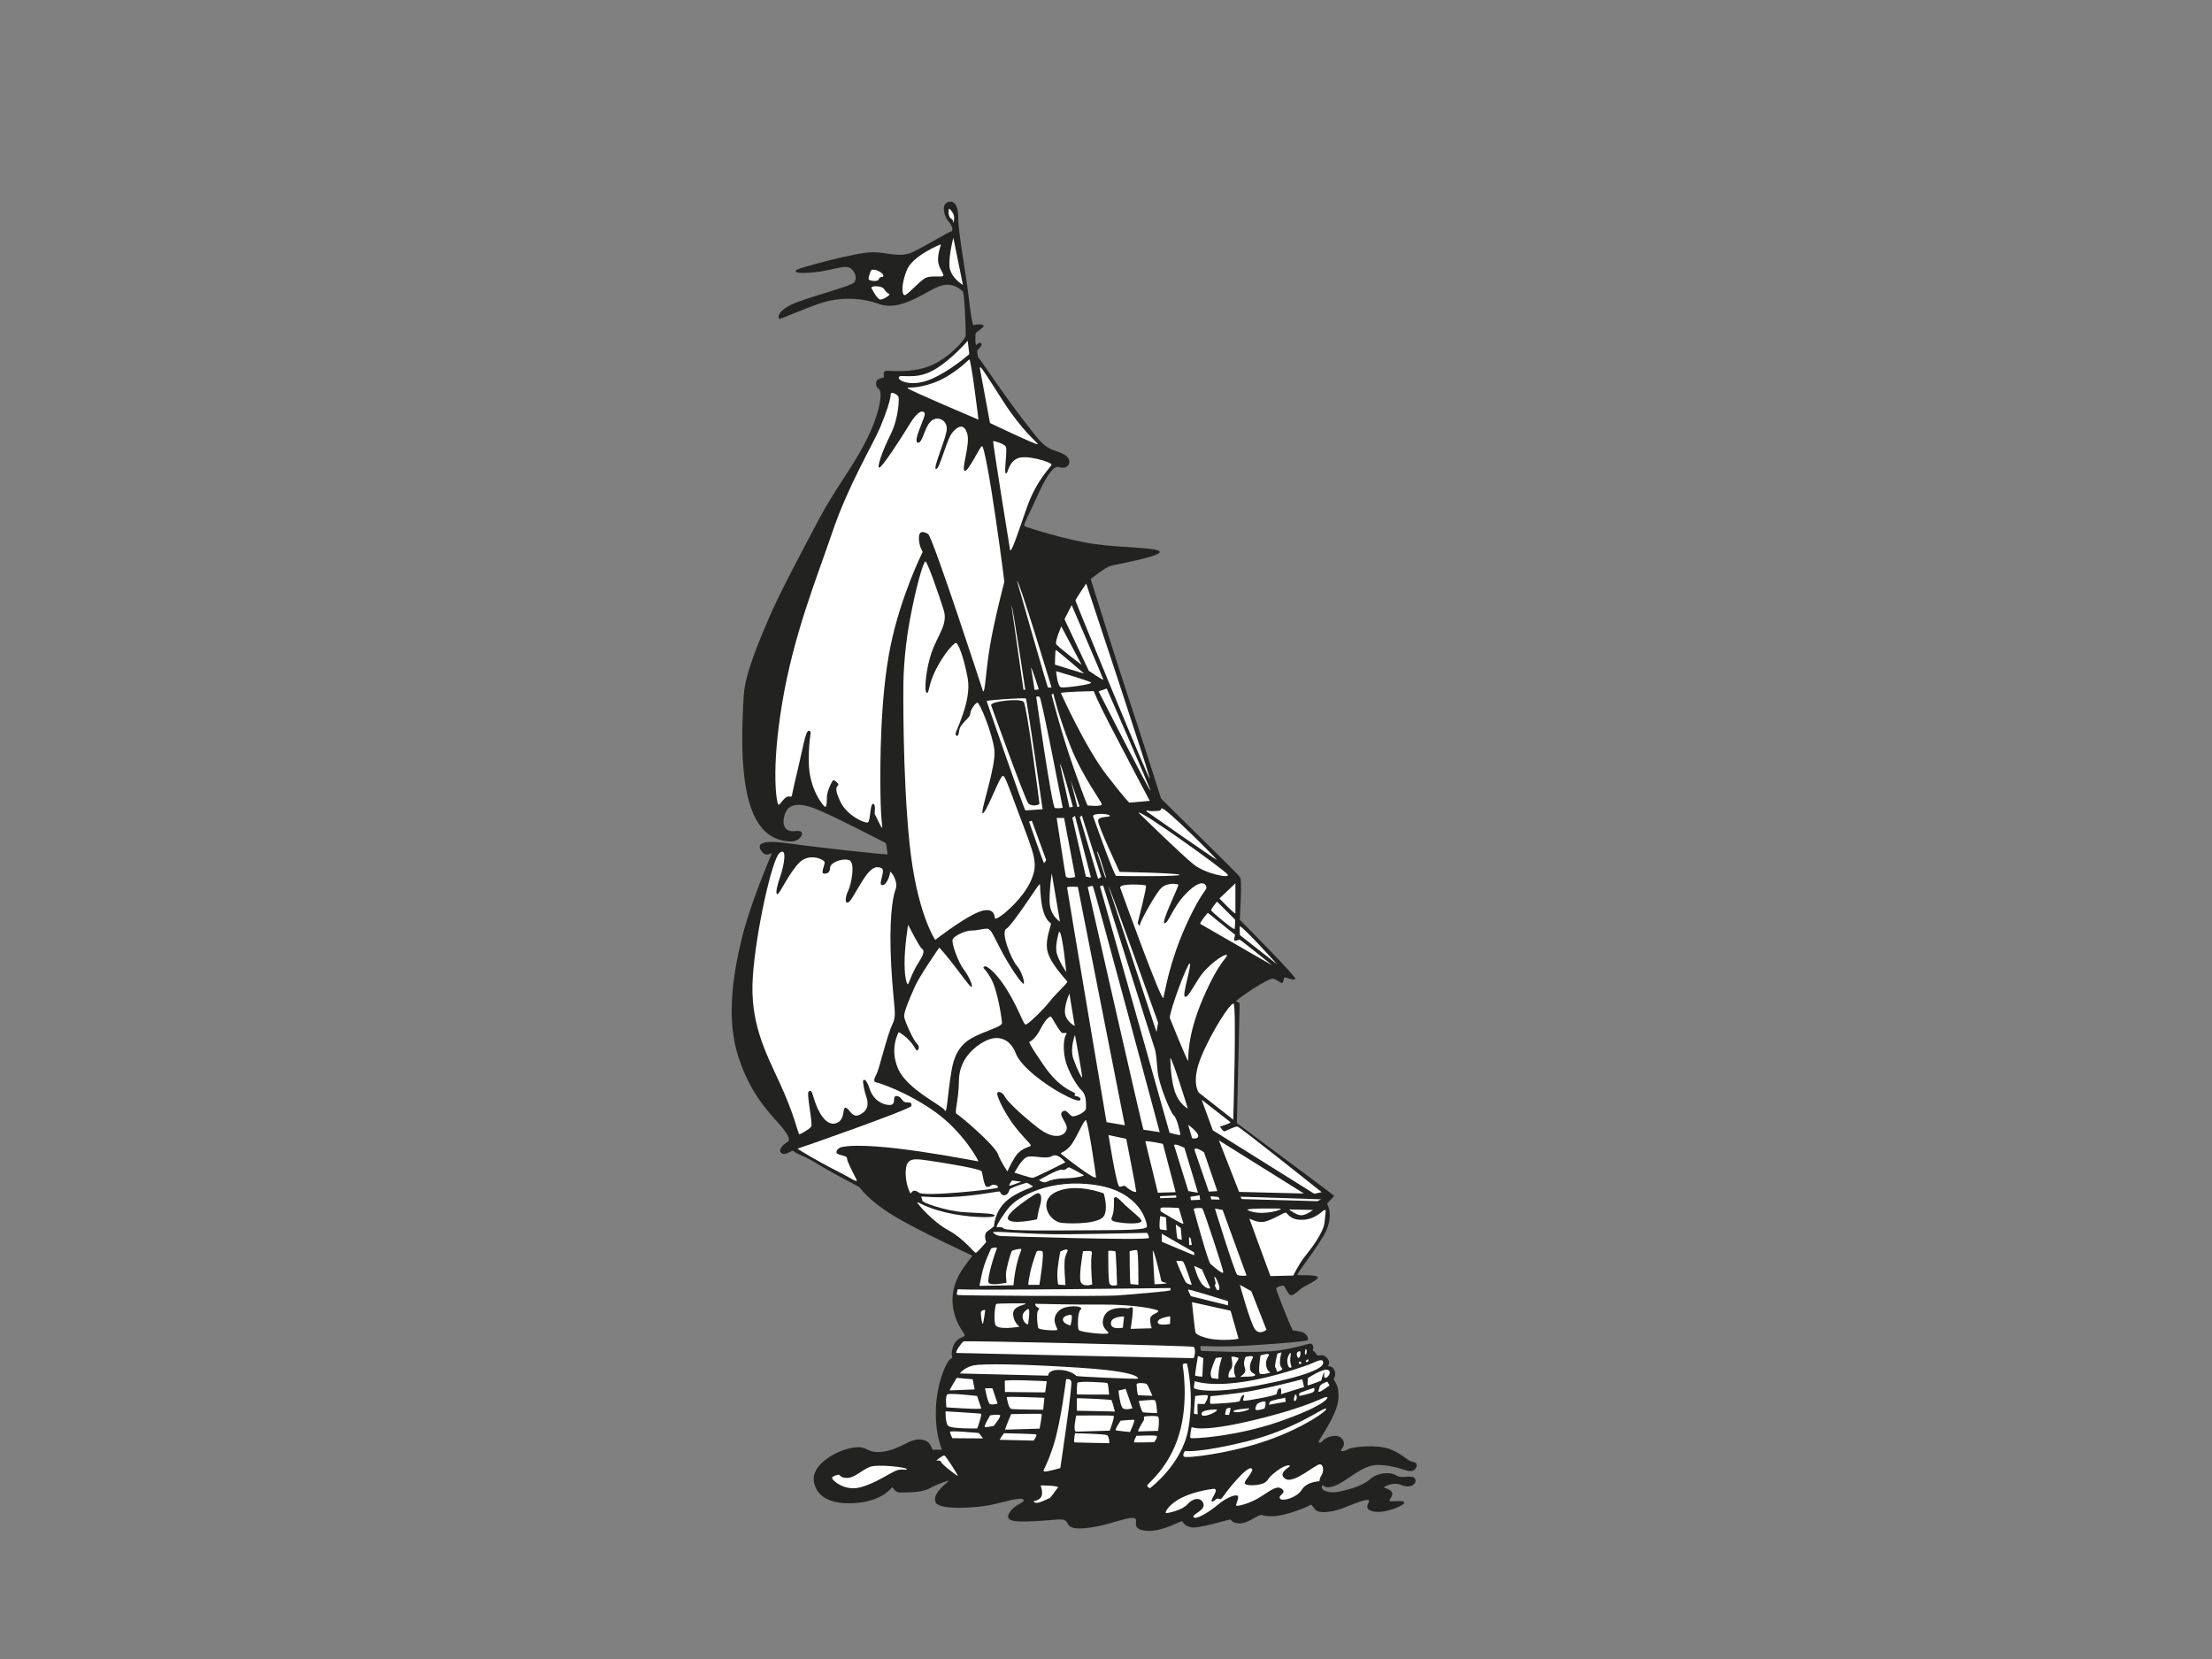 <?xml version="1.0" encoding="utf-8"?>
<!-- Generator: Adobe Illustrator 17.0.0, SVG Export Plug-In . SVG Version: 6.00 Build 0)  -->
<!DOCTYPE svg PUBLIC "-//W3C//DTD SVG 1.1//EN" "http://www.w3.org/Graphics/SVG/1.1/DTD/svg11.dtd">
<svg version="1.1" id="Layer_1" xmlns="http://www.w3.org/2000/svg" xmlns:xlink="http://www.w3.org/1999/xlink" x="0px" y="0px"
	 width="800px" height="600px" viewBox="0 0 800 600" enable-background="new 0 0 800 600" xml:space="preserve">
<rect x="0" y="0" width="800" height="600" fill="#808080" stroke="none"/>
<path fill="#222221" d="M322.611,537.916c0,0-3.217,4.658-12.101,5.571c-8.885,0.911-14.983-1.393-16.135-7.54
	c-1.152-6.147,7.972-11.285,13.639-12.294c5.666-1.007,4.994,1.489,9.459,1.489c4.467,0,8.164-2.113,11.334-3.648
	c3.169-1.537,6.291-0.961,7.396,0.72c1.103,1.681,0.864,2.112,1.2,2.112c0.336,0,2.593-0.049,3.121,0
	c0.528,0.047-2.209-3.986-2.066-13.974c0.144-9.988,3.842-18.008,5.331-18.872c1.489-0.865-0.384-0.624,0.865-4.322
	c1.248-3.698,4.273-3.457,4.273-4.226c0-0.769-2.978-3.409-4.13-9.461c-1.152-6.05,1.057-11.381,3.795-15.174
	c2.737-3.794,3.169-4.035,2.929-4.226c-0.24-0.193-19.401-8.884-28.525-14.503c-9.125-5.618-11.766-9.796-12.102-10.133
	c-0.336-0.336-9.653-5.042-15.08-8.404c-5.426-3.361-8.212-3.794-8.691-4.658c-0.48-0.864-2.881,1.778-4.418,0.72
	c-1.536-1.057,0.432-3.169,1.921-3.938c1.489-0.769,0.623-2.785-3.315-7.203c-3.937-4.418-10.276-11.142-14.357-24.011
	c-4.082-12.87-2.209-27.997,1.2-42.019c3.409-14.023,10.517-29.823,10.854-31.071c0.336-1.249-1.632,1.97-3.747-1.249
	c-2.112-3.217,2.546-3.649,9.413-2.641c6.867,1.009,36.352,4.37,36.352,3.986c0-0.383-0.528-3.986-0.719-4.081
	c-0.193-0.097-16.664-8.644-23.916-11.765c-7.252-3.122-11.429-2.689-12.678,1.825c-1.248,4.513,1.154,5.954,3.506,5.665
	c2.352-0.288,2.833,0.241,2.833,0.912c0,0.673-1.056,3.17-4.946,2.787c-3.889-0.386-10.613-1.874-14.166-14.215
	c-3.553-12.342-2.401-30.543-1.969-38.418c0.432-7.876,5.475-19.592,9.22-28.381c3.746-8.788,12.246-24.588,17.913-35.345
	c5.667-10.756,11.813-18.248,16.807-27.9c4.995-9.652,5.906-16.327,5.475-18.248c-0.432-1.922-1.538-0.912-1.538-3.17
	c0-2.257,2.882-1.537,2.882-2.401c0-0.864-0.624-2.065,1.152-2.113c1.777-0.047,8.644,0.864,15.32-1.728
	c6.675-2.593,12.965-9.508,13.061-11.045c0.096-1.537-0.432-15.655-1.105-16.04c-0.671-0.384-3.458-3.601-8.499-1.729
	c-5.042,1.873-13.83,9.22-21.706,6.387c-7.876-2.834-15.801-2.161-21.514-0.192c-5.714,1.969-13.973,5.571-14.503,5.571
	c-0.528,0-1.2-2.258,3.65-4.85c4.85-2.593,21.947-6.771,23.291-8.307c1.343-1.538,0.336-4.42-1.729-5.379
	c-2.066-0.961-6.051,1.008-12.677,1.68c-6.627,0.672-7.396-0.143-6.291-0.912c1.105-0.768,21.61-6.338,27.324-6.338
	c5.716,0,10.037,2.209,14.887-0.192c4.85-2.401,13.157-7.396,13.734-7.396c0.576,0,0.432-1.921-1.009-3.457
	c-1.44-1.537-2.88-5.907-0.528-6.964c2.353-1.056,4.034,0.864,3.986,5.763c-0.048,4.898,2.641,19.065,3.746,28.334
	c1.105,9.268,1.489,10.661,2.066,10.276c0.576-0.385,3.312-0.432,3.361,0.289c0.048,0.72-2.786,2.065-2.929,2.881
	c-0.144,0.816-0.097,4.226,0.288,4.034c0.385-0.192,0.672-1.201,1.681-0.624c1.008,0.576-1.441,2.401-1.393,2.833
	c0.048,0.432,0.289,2.401,0.529,2.401c0.239,0,9.458,13.83,15.414,21.513c5.954,7.684,7.683,10.468,11.621,11.862
	c3.938,1.392,5.236,2.016,5.716,3.745c0.478,1.729-1.344,3.313-3.651,2.401c-2.305-0.911-5.569,5.283-8.258,11.334
	c-2.691,6.05-4.9,9.699-4.178,10.084c0.72,0.384,14.839,4.899,25.019,6.387c10.181,1.489,23.961,1.201,23.817,2.93
	c-0.142,1.728-15.846,4.417-17.863,5.041c-2.016,0.626-7.107,4.706-7.107,4.706s9.798,31.311,13.638,42.837
	c3.84,11.524,11.814,36.352,11.814,36.544c0,0.192,27.804,27.18,28.619,28.526c0.818,1.343-0.238,15.174-0.096,15.366
	c0.145,0.192,20.363,20.409,20.026,21.321c-0.336,0.912-3.456-0.72-3.889-0.432c-0.433,0.289-0.24,1.729-0.864,1.921
	c-0.624,0.192-1.778-1.296-3.409-1.536c-1.633-0.241-13.112,7.444-13.112,8.067c0,0.623,1.153,0.192,1.153,1.152
	c0,0.96-1.009,43.028-1.009,43.028s35.104,26.027,35.153,26.267c0.047,0.241-2.545,2.834-2.545,2.834s3.072,4.754-1.538,12.15
	c-4.611,7.396-9.749,13.494-9.123,13.686c0.622,0.192,6.818-0.239,7.298,0.769c0.48,1.009-5.042,3.218-6.243,4.322
	c-1.2,1.105-2.785,2.352-3.553,2.209c-0.769-0.145-2.113-3.121-2.449-3.409c-0.338-0.289-2.787,0.432-2.787,1.056
	c0,0.624,5.62,14.982,6.1,15.079c0.48,0.096,2.593,0.24,3.745,0.816c1.153,0.576,2.16,2.209,1.489,2.737
	c-0.671,0.529-19.737,2.017-28.141,2.209c-8.403,0.192-10.372-0.383-10.563,0.049c-0.193,0.432,0.24,1.584,0.24,1.584
	s20.937,1.008,28.379-0.192c7.445-1.201,10.421-2.45,11.045-2.45c0.624,0,1.393,0.769,1.058,1.922
	c-0.338,1.152,0.336,0.287,1.105,1.824c0.767,1.538,2.016-0.671,3.938,1.489c1.92,2.161-0.578,3.026,0.96,3.026
	c1.536,0,2.593,2.593,1.68,4.034c-0.913,1.441,1.825,1.249,1.489,7.539c-0.336,6.291-7.827,15.752-7.156,15.896
	c0.673,0.144,0.818,0.288,1.682-0.769c0.863-1.056,4.8-2.497,6.529-0.768s0.72,3.311,0,4.08c-0.72,0.769,0.769,0.913,2.449-0.049
	c1.682-0.958,10.518-1.823,15.223,0c4.707,1.827,6.147,4.276,8.405,4.611c2.256,0.336,0.911,3.409-1.104,3.313
	c-2.018-0.096-5.907-2.209-11.765-2.258c-5.86-0.047-11.381,6.196-15.848,7.636c-4.467,1.44-3.553-1.2-4.322,0
	c-0.769,1.2,1.92,2.978,6.483,1.969c4.563-1.009,8.501-2.305,11.045-4.563c2.544-2.258,7.107-2.642,9.269-1.249
	c2.16,1.393,5.763-0.48,6.771,1.153c1.007,1.633-1.442,3.794-4.851,2.353c-3.409-1.44-6.483,0.865-6.483,0.865
	s2.785,0.671,3.12,2.016c0.338,1.345-1.631,2.691-0.72,2.929c0.913,0.24,4.994-0.48,5.091,0.529c0.096,1.009-7.3,4.178-11.334,3.169
	c-4.034-1.007-0.72-3.505-1.536-4.034c-0.818-0.529-4.611,0.96-8.885,2.689c-4.274,1.729-9.125,2.258-10.469,0.673
	c-1.345-1.584-1.296-2.065-1.873-1.584c-0.576,0.48-8.643,3.889-13.301,3.987c-4.658,0.094-3.314-0.626-4.658-0.386
	c-1.344,0.242-4.898,3.267-7.827,2.978c-2.929-0.289-2.498-1.296-3.027-1.391c-0.527-0.098-11.332,3.409-14.165,2.834
	c-2.833-0.578-2.882-2.116-3.362-2.211c-0.48-0.096-7.396,3.987-13.012,3.458c-5.62-0.527-2.642-3.791-3.94-4.465
	c-1.296-0.673-4.994,0.623-9.652,1.92c-4.658,1.298-13.158,2.929-14.503,0.287c-1.345-2.64-1.825-1.823-11.476-1.247
	c-9.654,0.576-11.478-0.336-9.605-3.265c1.873-2.931,5.618-3.411,4.898-4.467c-0.72-1.058-5.667,0.48-11.044,1.727
	c-5.378,1.251-19.16,2.209-20.697-0.72c-1.538-2.929,3.889-7.01,4.609-7.683c0.721-0.673-3.986,1.009-6.867,2.593
	c-2.881,1.584-8.116,1.44-10.468,1.489C323.332,539.836,323.141,537.774,322.611,537.916L322.611,537.916z"/>
<path fill="#FFFFFF" d="M303.306,533.329c0,0-2.377,0.433-2.377,1.225c0,0.793,4.466,4.827,10.085,3.387
	c5.618-1.44,11.021-5.331,13.182-6.122c2.16-0.793,3.746,0.144,3.746-0.505c0-0.649-10.517-1.873-13.326-0.793
	c-2.809,1.082-5.33,3.747-7.851,3.963C304.243,534.698,303.883,533.547,303.306,533.329L303.306,533.329z"/>
<path fill="#FFFFFF" d="M338.603,528.216c0,0,1.729-0.144,1.729,0.504s6.267,5.547,6.122,5.042
	c-0.143-0.504-4.321-7.203-4.898-7.347C340.98,526.271,338.603,528.216,338.603,528.216L338.603,528.216z"/>
<path fill="#FFFFFF" d="M373.826,542.91c0,0,2.522-0.287,2.954-2.089c0.433-1.8-0.576-3.601-0.36-3.601
	c0.216,0,6.916,0.071,6.196,0.791c-0.722,0.72-2.595,3.818-3.171,3.891C378.868,541.974,374.475,544.712,373.826,542.91
	L373.826,542.91z"/>
<path fill="#FFFFFF" d="M385.566,498.828c0,0-1.871,15.487-4.538,23.843c-2.664,8.354-4.249,9.292-3.385,9.507
	c0.865,0.216,5.834-1.224,5.834-1.224s4.54-30.254,3.962-31.405C386.864,498.396,385.566,498.828,385.566,498.828L385.566,498.828z"
	/>
<path fill="#FFFFFF" d="M345.95,489.319c0,0,85.144,1.945,85.646,1.873c0.504-0.072,1.009-3.746,0-4.107
	c-1.007-0.36-82.476-2.305-83.125-1.945C347.823,485.501,345.23,489.103,345.95,489.319L345.95,489.319z"/>
<path fill="#FFFFFF" d="M347.246,496.739l31.837,0.791c0,0-0.216-2.017,3.673-2.089c3.891-0.072,6.412,1.874,6.412,2.161
	c0,0.288,22.401,1.226,22.401,1.008c0-0.215,0.722-2.52-21.177-3.961c-21.897-1.44-34.935-1.44-38.104-0.864
	C349.12,494.361,347.031,496.595,347.246,496.739L347.246,496.739z"/>
<path fill="#FFFFFF" d="M304.171,414.909c0,0-1.657,0.577-1.657,1.8c0,1.226,3.818,1.009,3.818,2.233
	c0,1.225,2.593,5.907,3.386,7.564s-1.369-0.144-7.779-3.386c-6.412-3.241-13.759-7.707-13.471-7.707
	c0.288,0,40.843-14.192,41.131-15.415c0.288-1.225-0.432-1.297-1.872-1.297c-1.441,0-1.658-2.233-3.459-2.306
	c-1.8-0.072,0.144,3.17-2.448,3.241c-2.593,0.073-5.979-1.8-7.276-5.763c-1.297-3.961-2.232-3.529-2.377-3.025
	c-0.143,0.503,0.289,3.313,1.152,5.835c0.865,2.52,0.72,4.826-2.233,6.411c-2.954,1.583-3.746-2.089-5.186-2.45
	c-1.441-0.36,0.072,4.466-3.601,5.619c-3.674,1.152-6.556-4.539-7.708-8.285c-1.152-3.746-1.08-3.601-2.089-3.241
	c-1.008,0.361,1.586,11.742,0.864,12.75c-0.72,1.01-3.961,2.81-4.321,2.738c-0.36-0.072-1.729-7.059-7.059-18.584
	c-5.33-11.525-10.805-21.898-9.725-38.25c1.081-16.351,6.916-42.571,9.653-44.877c2.738-2.305,1.873,3.747,0.288,8.428
	c-1.585,4.682-1.728,6.627-0.936,6.411c0.791-0.217,4.538-8.428,8.139-11.67c3.601-3.241,8.932-0.793,8.86,0.288
	c-0.072,1.081-1.441,3.818-0.361,3.961c1.081,0.144,2.306-0.288,2.306-2.089c0-1.8,4.178-3.529,6.77-2.809
	c2.593,0.721,0.792,9.077-0.144,10.95c-0.937,1.872-1.441,4.466-0.36,4.466c1.08,0,2.592-3.385,5.547-8.067
	c2.953-4.683,4.825-5.259,6.698-4.466c1.872,0.792-1.368,5.978,0.289,6.195c1.657,0.216,2.88-3.602,2.88-4.611
	c0-1.008,3.17,3.17,2.018,6.124s-2.45,11.525-1.585,27.588c0.865,16.063,2.233,17.504,0.361,21.394
	c-1.873,3.889-4.755,16.207-5.619,17.72c-0.864,1.512-1.297,2.954-0.288,3.097c1.008,0.144,11.381,3.53,21.466,10.733
	c10.085,7.204,15.847,17.793,15.559,17.865C353.513,420.095,315.552,412.316,304.171,414.909L304.171,414.909z"/>
<path fill="#FFFFFF" d="M329.311,431.693c0,0-2.017-3.386-1.729-8.356c0.288-4.97,3.24-4.321,9.148-3.457
	c5.906,0.864,17.935,2.881,18.296,3.746c0.36,0.865,0.792,5.475,1.945,5.618c1.152,0.144,1.368-0.792,2.305-0.792
	s1.946,0.504,1.584,1.08c-0.36,0.577-26.507,3.386-28.525,1.801C330.319,429.748,329.743,431.26,329.311,431.693L329.311,431.693z"
	/>
<path fill="#FFFFFF" d="M333.128,432.989c0,0,0.432,0.432,0.432,1.225c0,0.792,8.644,3.746,14.911,4.178
	c6.267,0.432,11.453,0.36,11.237,1.297c-0.216,0.937-10.085,0.648-17.792-1.224c-7.707-1.874-10.012-3.962-10.156-3.601
	c-0.144,0.36,5.618,7.058,11.237,10.084c5.618,3.026,9.292,8.14,9.868,8.14c0.576,0,3.817-3.89,3.817-3.89s-1.152-2.738,0.36-3.818
	c1.513-1.08,2.45-1.873,2.45-1.873s0.143-5.114,4.248-8.932c4.107-3.818,10.301-5.186,9.798-5.546
	c-0.506-0.361-2.162-1.297-2.162-1.297s-5.978,1.729-6.267,2.521c-0.289,0.792-0.576,1.872-1.873,2.017
	c-1.296,0.145-1.296-1.369-1.944-1.369c-0.648,0-8.788,1.657-17.36,2.017C335.361,433.277,333.2,432.341,333.128,432.989
	L333.128,432.989z"/>
<path fill="#FFFFFF" d="M366.045,426.939c0,0-1.727,2.089-0.72,1.872c1.009-0.216,4.036-1.44,4.036-1.44L366.045,426.939
	L366.045,426.939z"/>
<path fill="#FFFFFF" d="M383.622,417.214c0,0,12.894,10.301,12.75,8.428c-0.142-1.873-2.954-20.53-3.674-20.53
	s-3.025,5.619-4.969,8.5C385.784,416.494,383.551,416.782,383.622,417.214L383.622,417.214z"/>
<path fill="#FFFFFF" d="M400.91,410.516c0,0,2.882,18.512,3.962,18.655c1.08,0.145,1.585-0.864,2.52,0.145
	c0.938,1.009,3.531,2.305,3.531,1.584c0-0.72-3.602-19.017-3.602-19.017L400.91,410.516L400.91,410.516z"/>
<path fill="#FFFFFF" d="M400.189,405.832l6.627,1.153l-16.999-86.224c0,0-3.889-0.288-3.889,0.217
	C385.928,321.482,400.189,405.832,400.189,405.832L400.189,405.832z"/>
<path fill="#FFFFFF" d="M385.28,420.384c0,0-11.094,5.618-11.814,5.618c-0.72,0-6.556-1.872-6.556-1.872s2.522-4.97,4.54-5.691
	c2.016-0.72,6.987,0.937,8.932-0.288C382.326,416.926,384.631,419.519,385.28,420.384L385.28,420.384z"/>
<path fill="#FFFFFF" d="M375.77,426.794c0,0,1.513,1.225,2.738,0.649c1.225-0.577,3.169-1.225,6.843-1.297
	c3.674-0.072,7.132-0.865,6.556-1.153c-0.578-0.288-4.827-2.809-5.331-2.809c-0.504,0-1.369,1.297-2.52,0.865
	C382.902,422.616,375.77,426.794,375.77,426.794L375.77,426.794z"/>
<path fill="#FFFFFF" d="M364.39,423.698c0,0-2.233-3.098-3.529-6.411c-1.297-3.313-13.83-13.974-14.839-14.407
	c-1.008-0.431,0.72-4.898,0.792-12.101c0.072-7.204,4.898-11.885,9.508-14.263c4.61-2.377,9.003-0.865,11.021,4.394
	c2.018,5.258,11.381,11.669,15.774,14.119c4.396,2.449,7.565,3.746,7.636,2.594c0.073-1.154-2.016-1.154-2.16-1.441
	c-0.145-0.289,0.791-0.36-0.145-1.009c-0.936-0.648-5.474-1.872-11.021-9.941c-5.547-8.067-5.402-8.572-4.971-8.572
	c0.433,0,2.233-1.297,4.034-4.826c1.802-3.53,3.171-4.178,3.529-4.178c0.362,0,3.316,5.978,4.322,5.978
	c1.009,0,1.802-0.36,1.153,0.649c-0.649,1.008-1.225,4.754-0.216,9.004c1.009,4.25,4.178,9.436,5.978,11.165
	c1.8,1.729,1.513,5.115,1.513,6.411c0,1.296-3.531,2.953-4.754,2.881c-1.227-0.072-2.307-3.026-3.818-1.657
	c-1.513,1.368,1.945,3.961,1.585,6.195c-0.36,2.233-4.034,4.683-10.734-0.649c-6.698-5.33-10.949-9.579-11.669-11.093
	c-0.72-1.512-2.736-2.233-2.736-0.937c0,1.297,3.096,7.851,7.131,12.751c4.032,4.898,5.618,5.763,4.825,6.195
	c-0.793,0.432-3.673,0.792-5.763,4.321C364.75,422.401,364.39,423.698,364.39,423.698L364.39,423.698z"/>
<path fill="#FFFFFF" d="M325.061,373.274c0,0-3.529,5.835-0.217,13.326c3.313,7.491,16.064,13.254,16.856,14.983
	c0.792,1.729,0.936-5.619,2.449-14.479c1.512-8.86,5.763-11.237,10.948-13.398c5.187-2.16,7.274-2.665,7.274-3.818
	c0-1.152-1.511-11.668-3.96-15.991c-2.449-4.322-3.241-3.529-2.449-4.322c0.792-0.792,5.115,2.882,9.147,9.941
	c4.034,7.058,5.042,10.949,5.834,11.021c0.793,0.072,6.556-5.547,8.789-8.428c2.233-2.881,6.556-6.627,6.267-7.131
	c-0.289-0.506-6.556-6.844-7.276-11.526c-0.72-4.682,1.945-9.293,1.225-9.653c-0.72-0.36-2.736-2.305-3.385-8.139
	c-0.649-5.835-0.216-5.978-0.649-5.835c-0.431,0.144-9.725,14.766-11.958,16.063c-2.23,1.297,1.946,11.309,3.747,13.326
	c1.8,2.018,3.025,6.123,2.52,6.555c-0.504,0.432-5.329-6.483-8.642-13.037c-3.313-6.555-3.098-5.907-3.89-6.627
	c-0.792-0.72-3.673,0.432-6.195,0.432c-2.521,0-6.267,1.872-6.915,3.097c-0.649,1.225,1.945,8.357,4.034,11.093
	c2.089,2.738,3.386,6.196,2.737,6.196c-0.648,0-3.385-4.107-7.203-8.932c-3.818-4.827-4.466-5.259-4.466-5.259
	s-6.987,10.013-8.788,14.046c-1.801,4.034-4.107,9.365-3.89,10.949c0.217,1.585,3.241,8.427,4.61,9.724
	c1.369,1.297,0.36,2.593-0.072,2.449C331.111,379.757,329.887,376.084,325.061,373.274L325.061,373.274z"/>
<path fill="#FFFFFF" d="M328.445,334.448c0,0-1.296,7.563-1.296,13.831c0,6.267,1.008,7.995,1.296,7.635
	c0.289-0.36,1.513-4.322,3.747-7.779c2.232-3.458,2.089-4.466,1.151-5.115C332.408,342.372,328.445,334.448,328.445,334.448
	L328.445,334.448z"/>
<path fill="#FFFFFF" d="M326.717,248.152c0,0-0.361,31.695,2.233,56.906c2.592,25.211,9.292,34.864,9.292,34.864
	s8.644-6.771,14.551-9.58c5.906-2.809,6.915,0,6.987,1.657c0.072,1.657,9.292-5.763,12.676-12.678
	c3.385-6.915,1.802-9.579-3.889-24.779c-5.691-15.199-5.402-14.983-6.699-12.966c-1.296,2.018-5.474,12.822-6.483,12.534
	c-1.008-0.288,4.899-16.928,4.25-22.835c-0.648-5.906-5.33-17.216-6.122-17.144c-0.792,0.073-2.593,2.594-2.593,4.035
	c0,1.44-3.746,3.529-4.034,6.123c-0.288,2.593-1.152,2.017-1.297,1.153c-0.143-0.864,5.907-11.886,4.395-20.098
	c-1.513-8.212-3.53-12.822-4.25-12.822c-0.72,0-4.106,3.529-7.131,9.364c-3.025,5.835-2.449,9.004-3.457,8.644
	c-1.009-0.359-0.289-8.788,1.872-14.839c2.161-6.05,5.835-9.941,4.322-14.911c-1.513-4.97-5.907-17.575-6.627-17.72
	c-0.721-0.144-3.459,9.148-5.763,21.754C326.645,237.42,326.717,248.152,326.717,248.152L326.717,248.152z"/>
<path fill="#FFFFFF" d="M356.827,253.555c0,0,13.614,39.547,14.045,39.547c0.433,0,6.196-0.432,6.196-0.432
	s-5.691-39.69-6.051-40.051C370.657,252.259,356.755,253.195,356.827,253.555L356.827,253.555z"/>
<path fill="#FFFFFF" d="M355.53,250.026c0,0-18.224-55.97-19.881-56.906s-3.313-1.369-3.313,1.512s1.369,4.97,1.369,4.97
	s-7.924,15.775-11.669,34.216s-3.746,42.427-3.601,53.376c0.144,10.949,1.009,12.39,0.503,12.101
	c-0.503-0.288-2.232-4.538-2.521-4.68c-0.288-0.144,0.506-3.891-0.648-3.891c-1.152,0-0.936,6.195-1.872,6.699
	c-0.937,0.505-7.564-2.377-10.013-7.564c-2.449-5.186-1.08-5.33-0.72-5.906c0.36-0.577-1.297-1.729-1.729-1.801
	c-0.432-0.072-2.378,4.178-2.378,5.979c0,1.8-0.071,3.889-0.648,3.673c-0.577-0.217-5.835-6.267-5.907-16.352
	c-0.071-10.084,1.441-10.66,0.144-11.165c-1.297-0.504-2.233,6.339-4.538,15.775c-2.305,9.436-1.225,7.996-2.881,7.996
	c-1.657,0-3.026,3.169-3.674,2.954c-0.648-0.217-2.809-12.102,1.369-36.953c4.178-24.851,12.461-44.948,18.152-61.732
	c5.69-16.784,14.839-31.983,17.216-37.673c2.378-5.69,3.818-10.301,3.818-11.886c0-1.585,2.449,0,2.809,0.649
	c0.361,0.648,0.144,7.779-2.881,13.831c-3.025,6.05-4.97,11.885-4.034,11.885c0.936,0,7.564-10.085,10.876-15.559
	c3.315-5.476,5.044-5.187,5.547-4.107c0.504,1.08-4.321,9.869-2.592,10.588c1.728,0.721,2.449-5.402,4.754-7.635
	c2.306-2.234,5.835-0.577,5.835,2.593s-5.258,14.623-3.89,14.623c1.369,0,3.746-10.517,5.835-13.11
	c2.089-2.594,4.395-3.459,5.475,0.431c1.08,3.89-2.305,12.966-0.937,13.326c1.369,0.36,5.547-9.004,6.267-8.932
	c0.72,0.073,2.809,11.598,4.898,25.86c2.088,14.263,3.168,23.195,3.168,23.195s-3.673,13.903-5.257,23.555
	C356.395,243.614,356.322,250.458,355.53,250.026L355.53,250.026z"/>
<path fill="#FFFFFF" d="M365.325,199.025c0,0-6.397-39.336-6.122-39.473c0.289-0.144,3.817,0.864,4.537,1.945
	c0.72,1.08-0.791,9.725,0.073,9.725c0.863,0,0.72-3.601,3.889-5.33c3.169-1.729,12.75,1.297,12.605,2.16
	c-0.144,0.864-5.402,5.331-9.003,15.704C367.703,194.127,365.903,199.602,365.325,199.025L365.325,199.025z"/>
<path fill="#FFFFFF" d="M354.378,133.188l3.674,19.809c0,0,17.432,8.355,17.288,7.635c-0.144-0.72-5.402-4.394-12.607-15.631
	C355.53,133.764,354.378,131.819,354.378,133.188L354.378,133.188z"/>
<path fill="#FFFFFF" d="M343.141,75.562c0,0-0.432,2.809,0.864,3.529c1.297,0.72,0.217,1.584,0.649,1.369
	c0.431-0.217,0.72-2.306-0.072-3.458C343.789,75.85,343.501,75.417,343.141,75.562L343.141,75.562z"/>
<path fill="#FFFFFF" d="M344.797,86.006c0,0-1.512,5.475-1.44,9.869c0.071,4.394,4.898,7.203,4.898,7.203L344.797,86.006
	L344.797,86.006z"/>
<path fill="#FFFFFF" d="M340.187,88.384c0,0-10.084,3.961-12.245,9.364c-2.161,5.403-1.729,8.932-0.792,9.005
	c0.937,0.071,4.755-4.395,7.131-5.979c2.377-1.585,7.203-0.072,6.915-1.297c-0.288-1.225-2.089-3.098-1.945-5.979
	C339.395,90.616,340.476,88.455,340.187,88.384L340.187,88.384z"/>
<path fill="#FFFFFF" d="M314.904,98.035c0,0-1.008,2.521-0.72,3.026c0.288,0.504,3.386,1.008,3.673-0.145
	c0.288-1.151,1.945-0.36,1.586-1.44C319.081,98.396,315.552,96.668,314.904,98.035L314.904,98.035z"/>
<path fill="#FFFFFF" d="M315.12,104.087c0,0,2.16,4.322,3.313,4.249c1.152-0.071,3.818-1.728,3.169-2.016
	c-0.648-0.289-1.225-0.793-1.946-1.874C318.937,103.366,315.12,103.222,315.12,104.087L315.12,104.087z"/>
<path fill="#FFFFFF" d="M350.56,129.946c0,0-0.05,0.051-0.145,0.145c-0.954,0.93-6.464,6.13-12.748,8.356
	c-6.916,2.449-9.58,1.368-9.437,1.945c0.145,0.577,25.644,11.382,25.644,11.382S351.281,130.163,350.56,129.946L350.56,129.946z"/>
<path fill="#FFFFFF" d="M349.984,123.248c0,0-6.412,7.492-12.822,10.876c-6.411,3.386-11.67,1.009-12.102,2.306
	c-0.432,1.297,4.61,3.674,11.597,0.72c6.987-2.953,13.902-9.076,13.902-9.076L349.984,123.248L349.984,123.248z"/>
<path fill="#FFFFFF" d="M392.842,211.056c0,0-3.889,5.69-3.889,6.123c0,0.432,26.868,65.766,26.868,64.397
	C415.821,280.208,392.842,211.056,392.842,211.056L392.842,211.056z"/>
<path fill="#FFFFFF" d="M387.584,218.835l-2.593,5.115l8.787,18.655c0,0,5.331,3.674,5.26,3.17
	C398.965,245.272,387.584,218.835,387.584,218.835L387.584,218.835z"/>
<path fill="#FFFFFF" d="M383.84,226.542c0,0-2.307,5.33-1.874,6.339c0.431,1.009,9.221,7.564,9.221,7.564L383.84,226.542
	L383.84,226.542z"/>
<path fill="#FFFFFF" d="M383.695,250.674c0,0,8.859,19.738,16.568,29.678c7.707,9.94,8.212,9.94,8.212,9.94l7.347-0.648
	c0,0-10.156-19.232-14.623-27.877c-4.467-8.643-5.618-11.813-5.618-11.813S383.695,250.17,383.695,250.674L383.695,250.674z"/>
<path fill="#FFFFFF" d="M397.309,250.026c0,0,18.728,36.736,18.728,35.872c0-0.865-15.774-36.881-15.774-36.881L397.309,250.026
	L397.309,250.026z"/>
<path fill="#FFFFFF" d="M381.966,242.75c0,0,0.431,5.547,1.8,5.835c1.369,0.288,11.454-1.08,10.805-1.729
	C393.922,246.208,381.966,242.75,381.966,242.75L381.966,242.75z"/>
<path fill="#FFFFFF" d="M381.533,240.373c0,0,11.021,3.457,10.518,3.169c-0.504-0.288-10.014-8.716-10.229-8.427
	C381.606,235.403,381.533,240.373,381.533,240.373L381.533,240.373z"/>
<path fill="#FFFFFF" d="M374.763,251.97c0,0,5.689,40.05,6.769,40.267c1.082,0.216,2.809-0.072,2.809-0.072
	s-7.634-39.834-8.356-40.123C375.266,251.754,374.763,251.97,374.763,251.97L374.763,251.97z"/>
<path fill="#FFFFFF" d="M372.89,241.526l1.296,7.996l1.513-0.217C375.699,249.305,373.032,240.95,372.89,241.526L372.89,241.526z"/>
<path fill="#FFFFFF" d="M365.83,219.123l4.322,30.326h0.649C370.801,249.449,366.19,218.547,365.83,219.123L365.83,219.123z"/>
<path fill="#FFFFFF" d="M367.848,210.191c0,0,10.95,38.465,11.165,38.465s1.296,0,1.296,0S368.423,209.255,367.848,210.191
	L367.848,210.191z"/>
<path fill="#FFFFFF" d="M380.308,251.178c0,0,3.314,13.254,7.996,26.58c4.683,13.325,5.042,13.542,5.042,13.542
	s5.187,0.576,5.114-0.432c-0.071-1.009-6.769-9.653-11.165-20.601c-4.393-10.949-6.338-19.378-6.338-19.378L380.308,251.178
	L380.308,251.178z"/>
<path fill="#FFFFFF" d="M383.335,276.317l3.456,15.703l1.227-0.216C388.017,291.805,383.84,276.03,383.335,276.317L383.335,276.317z
	"/>
<path fill="#FFFFFF" d="M372.17,297.135c0,0,5.185,14.983,5.403,14.983c0.216,0,0.791-1.081,0.791-1.081l-5.187-14.19
	L372.17,297.135L372.17,297.135z"/>
<path fill="#FFFFFF" d="M380.382,315.864c0,0-0.012,0.065-0.03,0.189c-0.145,0.934-0.763,5.183-0.763,9.824
	c0,5.258,3.747,7.419,3.747,7.419L380.382,315.864L380.382,315.864z"/>
<path fill="#FFFFFF" d="M383.022,336.946c0,0-1.536,4.801-0.865,7.683c0.673,2.881,3.458,6.916,3.458,6.916
	S384.271,336.849,383.022,336.946L383.022,336.946z"/>
<path fill="#FFFFFF" d="M386.769,359.324c0,0-2.113,4.706-1.538,7.492c0.578,2.785,3.458,4.226,3.458,4.226L386.769,359.324
	L386.769,359.324z"/>
<path fill="#FFFFFF" d="M388.784,374.307c0,0-1.92,4.803-0.576,8.644c1.345,3.841,2.978,7.01,3.169,6.723
	C391.571,389.385,388.784,374.307,388.784,374.307L388.784,374.307z"/>
<path fill="#FFFFFF" d="M434.598,397.742l4.034,11.045l36.689,22.954l2.689-0.576c0,0-29.484-23.53-30.446-23.723
	c-0.96-0.192-4.322,1.729-4.803,1.729c-0.48,0-1.536-1.729-1.536-1.729s4.227-1.25,3.747-1.633
	C444.49,405.424,434.598,397.742,434.598,397.742L434.598,397.742z"/>
<path fill="#FFFFFF" d="M433.542,395.147l12.485,9.797c0,0,1.249-41.587,0.096-41.971c-1.151-0.383-7.971,10.181-11.716,19.304
	C430.66,391.402,433.542,395.147,433.542,395.147L433.542,395.147z"/>
<path fill="#FFFFFF" d="M423.073,368.16c0,0,6.436,16.039,6.627,15.462c0.191-0.576-0.671-8.548,5.474-22.761
	c6.147-14.214,9.412-14.983,8.452-15.464c-0.96-0.48-7.105,3.747-10.178,8.645c-3.076,4.898-4.131,7.011-4.996,6.338
	c-0.864-0.672,2.689-11.814,1.825-11.91C429.411,348.375,423.073,365.374,423.073,368.16L423.073,368.16z"/>
<polygon fill="#FFFFFF" points="387.249,282.201 389.649,291.9 390.418,291.613 387.249,282.201 "/>
<path fill="#222221" d="M358.436,255.02c0,0,12.387,34.575,13.541,35.633c1.154,1.057,4.034,0.672,3.938-0.192
	c-0.096-0.864-4.514-35.152-5.667-36.593C369.096,252.427,358.533,253.579,358.436,255.02L358.436,255.02z"/>
<path fill="#FFFFFF" d="M382.157,295.838c0,0,2.978,19.593,3.267,20.938c0.287,1.344,3.456,0.384,3.456,0.384l-4.034-21.322H382.157
	L382.157,295.838z"/>
<path fill="#FFFFFF" d="M411.835,294.014c0,0,15.656,15.271,19.881,18.633c4.227,3.36,13.256,5.185,12.294,3.649
	C443.049,314.759,411.45,292.094,411.835,294.014L411.835,294.014z"/>
<path fill="#FFFFFF" d="M414.621,293.437c0,0,25.739,18.057,25.45,17.48c-0.287-0.576-19.303-19.689-19.977-18.537
	c-0.673,1.152-0.385,0.769-2.787,0.961C414.908,293.533,414.621,292.669,414.621,293.437L414.621,293.437z"/>
<path fill="#FFFFFF" d="M395.316,295.166c0,0,7.587,21.514,8.356,21.61c0.769,0.096,23.435,0.289,22.955-0.385
	c-0.48-0.672-21.705-1.056-21.705-1.056s-7.78-16.519-7.78-18.441c0-1.921,4.707-1.153,4.227-1.921
	C400.885,294.206,395.316,294.014,395.316,295.166L395.316,295.166z"/>
<path fill="#FFFFFF" d="M405.112,321.002c0,0,0.033,0.087,0.092,0.256c1.259,3.496,15.014,41.619,15.565,39.602
	c0.576-2.113,2.111-12.87,8.258-26.412c6.147-13.542,7.971-12.39,7.107-14.118c-0.864-1.729-3.649-1.056-7.874,3.553
	c-4.227,4.61-5.764,10.181-7.109,9.988c-1.342-0.191,5.38-13.637,4.996-13.926c-0.384-0.288-4.418-1.056-6.725,1.825
	c-2.305,2.881-7.01,11.429-7.107,12.581c-0.096,1.152-0.863-0.576-0.863-0.576s3.456-13.254,2.976-13.542
	C413.948,319.945,404.921,319.37,405.112,321.002L405.112,321.002z"/>
<path fill="#FFFFFF" d="M393.395,320.81c0,0,19.881,87.785,20.17,87.785c0.287,0,5.856,0.864,5.856,0.864
	s-23.817-88.936-24.202-89.032C394.836,320.33,393.395,320.81,393.395,320.81L393.395,320.81z"/>
<polygon fill="#FFFFFF" points="392.722,317.064 394.547,317.352 388.784,295.071 387.824,295.742 392.722,317.064 "/>
<polygon fill="#FFFFFF" points="390.513,295.454 397.14,317.833 398.294,317.161 391.282,294.974 390.513,295.454 "/>
<path fill="#FFFFFF" d="M396.756,308.132l2.978,9.22h0.287C400.021,317.352,396.949,306.691,396.756,308.132L396.756,308.132z"/>
<path fill="#FFFFFF" d="M434.118,334.159l26.028,14.984c0,0-11.525-9.317-11.814-9.317c-0.289,0-1.153,0.48-1.729,0.385
	c-0.576-0.096,0.096-2.112,0.096-2.112l-9.892-7.973C436.807,330.126,433.638,333.872,434.118,334.159L434.118,334.159z"/>
<path fill="#FFFFFF" d="M441.034,324.94c0,0,0.033,0.035,0.094,0.1c0.75,0.783,5.669,5.9,5.669,5.278c0-0.672,0-10.853,0-10.853
	L441.034,324.94L441.034,324.94z"/>
<path fill="#FFFFFF" d="M448.332,335.12l0.096,3.074l13.447,10.564C461.875,348.758,448.523,333.873,448.332,335.12L448.332,335.12z
	"/>
<path fill="#FFFFFF" d="M440.169,326.092c0,0-2.305,2.593-2.113,3.169c0.191,0.577,8.258,7.3,8.452,6.724
	c0.191-0.577,0.191-3.362,0.191-3.362L440.169,326.092L440.169,326.092z"/>
<path fill="#FFFFFF" d="M397.814,320.522l25.164,89.129c0,0,4.034,1.248,3.938,0.671c-0.098-0.576-1.155-5.857-2.402-6.914
	c-1.249-1.058-5.474-11.431-5.858-16.041s-0.673-7.298-1.058-8.163c-0.382-0.865-18.632-58.971-18.632-58.971L397.814,320.522
	L397.814,320.522z"/>
<path fill="#FFFFFF" d="M400.885,320.522l17.385,52.729l0.576-3.362C418.846,369.888,400.885,319.37,400.885,320.522
	L400.885,320.522z"/>
<path fill="#FFFFFF" d="M423.264,382.662c0,0,0.002,6.916,1.538,11.814c1.536,4.898,4.802,6.436,4.802,6.436
	S423.937,382.566,423.264,382.662L423.264,382.662z"/>
<polygon fill="#FFFFFF" points="440.841,412.436 448.139,431.069 471.573,431.645 440.841,412.436 "/>
<path fill="#FFFFFF" d="M451.885,440.865l7.587,20.65l8.26-0.193c0,0,2.113-4.321,4.129-6.818c2.018-2.498,6.916-8.74,7.205-12.583
	c0.287-3.841,0.671-4.129,0.096-4.321c-0.576-0.192-3.074,3.361-7.971,3.554c-4.898,0.192-5.476-2.593-6.243-2.593
	c-0.769,0-3.458,1.921-6.82,3.073C454.766,442.785,451.885,440.385,451.885,440.865L451.885,440.865z"/>
<path fill="#FFFFFF" d="M414.237,412.82l4.514,18.537l6.434-0.192l-4.609-17.48C420.575,413.685,414.237,412.339,414.237,412.82
	L414.237,412.82z"/>
<path fill="#FFFFFF" d="M424.706,414.454l5.089,16.327l3.458,0.577l-4.898-16.232C428.355,415.125,424.128,413.012,424.706,414.454
	L424.706,414.454z"/>
<path fill="#FFFFFF" d="M432.004,415.894l5.187,15.079l3.074-0.192l-4.803-14.022C435.462,416.758,432.102,414.358,432.004,415.894
	L432.004,415.894z"/>
<path fill="#FFFFFF" d="M429.7,406.769l0.077,0.267l1.363,4.63c0,0,2.402,0.481,2.209-0.959
	C433.158,409.267,429.7,406.769,429.7,406.769L429.7,406.769z"/>
<polygon fill="#FFFFFF" points="449.101,433.661 476.378,434.43 477.818,433.758 448.621,432.797 449.101,433.661 "/>
<path fill="#FFFFFF" d="M451.117,437.599c0,0,2.402,1.44,7.011,0.96c4.611-0.48,5.187-1.44,5.187-1.44
	S450.83,436.831,451.117,437.599L451.117,437.599z"/>
<path fill="#FFFFFF" d="M466.195,437.407c0,0,2.593,2.113,4.418,2.113s4.227-1.921,4.227-1.921L466.195,437.407L466.195,437.407z"/>
<path fill="#FFFFFF" d="M439.4,437.119c0,0,7.203,23.339,8.067,23.916c0.864,0.576,3.362,0.287,3.362,0.287l-8.645-23.723
	L439.4,437.119L439.4,437.119z"/>
<path fill="#FFFFFF" d="M448.427,464.684c0,0,3.843,14.214,5.572,16.231c1.729,2.017,4.034,0,4.034,0l-5.474-13.926L448.427,464.684
	L448.427,464.684z"/>
<path fill="#FFFFFF" d="M430.733,468.79l13.397,3.313v-1.512c0,0-14.479-4.539-14.479-4.178
	C429.651,466.773,430.733,468.79,430.733,468.79L430.733,468.79z"/>
<path fill="#FFFFFF" d="M431.093,470.951c0,0,1.007,10.228,1.296,11.021c0.289,0.792,3.818,2.449,8.931,2.594
	c5.114,0.143,6.627-0.432,6.627-0.432l-2.88-10.085L431.093,470.951L431.093,470.951z"/>
<path fill="#FFFFFF" d="M431.74,437.383c0,0,5.116,18.945,6.051,19.737c0.936,0.793,4.609,4.107,4.609,2.955
	c0-1.154-7.203-22.835-7.563-23.051C434.478,436.807,431.596,436.807,431.74,437.383L431.74,437.383z"/>
<polygon fill="#FFFFFF" points="437.791,432.629 438.08,433.781 441.105,433.854 440.672,432.917 437.791,432.629 "/>
<polygon fill="#FFFFFF" points="430.515,432.845 430.733,434.069 434.045,433.926 433.829,432.269 430.515,432.845 "/>
<polygon fill="#FFFFFF" points="419.639,433.349 425.473,433.134 425.329,432.341 419.495,432.629 419.639,433.349 "/>
<path fill="#FFFFFF" d="M360.573,443.866c0,0,1.655-0.361,2.593,0.503c0.936,0.864,18.081,0.649,31.046,0.577
	c12.965-0.071,20.601-0.071,20.601-1.369c0-1.297-2.089-12.461-18.441-14.982c-16.352-2.521-28.453,4.034-31.911,8.644
	C361.005,441.85,360.14,443.866,360.573,443.866L360.573,443.866z"/>
<path fill="#FFFFFF" d="M359.132,445.739c0,0,1.008,1.226,2.953,1.297c1.945,0.072,53.448,1.729,53.448,0.649
	c0-1.081-0.72-1.801-0.72-1.801s-15.054,0.36-29.173,0.504C371.521,446.532,359.132,444.947,359.132,445.739L359.132,445.739z"/>
<path fill="#FFFFFF" d="M346.454,466.269c0,0-0.792,1.872-0.143,2.089c0.648,0.216,52.294,0.576,57.985,0.144
	c5.689-0.433,19.017-1.513,19.017-1.873c0-0.36,0-0.792,0-0.792S352.217,466.773,346.454,466.269L346.454,466.269z"/>
<path fill="#FFFFFF" d="M374.401,471.527c0,0,13.472,0.36,24.419,0.289c10.95-0.072,20.53,1.656,20.099,2.449
	c-0.433,0.792-2.954,1.08-2.954,2.881c0,1.8,0.576,3.241,0.576,3.241l-7.636,0.216c0,0,1.225-7.347,0.649-7.707
	c-0.576-0.36-1.08,0.288-1.585,0.288c-0.504,0-7.06-1.152-8.716,3.026c-1.658,4.178,2.089,5.33,1.585,5.978
	c-0.504,0.649-10.301-0.36-10.734-1.225c-0.431-0.865-0.431-6.411,0.722-7.347c1.151-0.937-1.946-1.584-5.187-0.864
	c-3.242,0.72-4.249,3.169-4.249,4.682c0,1.512,1.151,3.169,1.007,3.529c-0.145,0.36-6.627,0.144-6.914-0.72
	c-0.289-0.865-0.649-4.826-0.218-5.978c0.433-1.153,1.154-0.793,0.073-1.369C374.259,472.319,374.401,471.527,374.401,471.527
	L374.401,471.527z"/>
<path fill="#FFFFFF" d="M370.657,471.383c0,0-10.012-0.071-10.372,0.217c-0.361,0.288-0.937,4.97-0.361,7.347
	c0.577,2.377,8.788,0.864,8.788,0.864s-2.305-1.657-2.305-4.754C366.407,471.959,372.026,471.887,370.657,471.383L370.657,471.383z"
	/>
<path fill="#FFFFFF" d="M371.881,473.4c0,0-2.378,1.008-2.018,3.169c0.36,2.161,1.945,2.449,1.945,2.449
	S372.746,473.256,371.881,473.4L371.881,473.4z"/>
<path fill="#FFFFFF" d="M356.322,473.76c0,0-1.512-0.072-1.584,0.936c-0.072,1.009,0.432,4.395,0.72,4.035
	C355.747,478.37,356.322,473.76,356.322,473.76L356.322,473.76z"/>
<path fill="#FFFFFF" d="M387.224,475.489c0,0-2.738,0.216-2.809,1.728c-0.073,1.513,2.736,2.161,2.736,2.161
	S388.233,475.56,387.224,475.489L387.224,475.489z"/>
<path fill="#FFFFFF" d="M406.53,476.137c0,0-4.756-0.145-4.756,2.449c0,2.593,4.322,1.584,4.322,1.584L406.53,476.137
	L406.53,476.137z"/>
<path fill="#FFFFFF" d="M423.24,476.065c0,0-4.536,0.504-4.536,2.089c0,1.585,4.465,0.649,4.465,0.649L423.24,476.065
	L423.24,476.065z"/>
<path fill="#FFFFFF" d="M419.784,438.104c0,0,8.498,5.258,8.212,4.395c-0.289-0.866-1.658-5.619-1.658-5.619s-6.338-0.432-6.554,0
	C419.566,437.312,419.784,438.104,419.784,438.104L419.784,438.104z"/>
<polygon fill="#FFFFFF" points="420.215,449.124 431.884,454.023 431.884,452.942 420.144,446.171 420.215,449.124 "/>
<path fill="#FFFFFF" d="M419.566,439.976c0,0-0.502,4.394,0.073,4.611c0.576,0.215,2.305,0.359,2.305,0.359l-0.216-4.61
	C421.728,440.336,419.495,439.616,419.566,439.976L419.566,439.976z"/>
<path fill="#FFFFFF" d="M425.257,442.857c0,0,0.289,5.115,0.72,5.187c0.433,0.071,1.44,0.36,1.44,0.36l-0.36-4.25L425.257,442.857
	L425.257,442.857z"/>
<polygon fill="#FFFFFF" points="430.011,447.396 430.084,450.277 431.02,450.277 430.66,447.9 430.011,447.396 "/>
<path fill="#FFFFFF" d="M358.484,451.501c0,0-2.521,5.042-3.386,9.293c-0.864,4.25-0.864,4.25-0.864,4.25l12.316-0.217
	c0,0,0.216-3.746,1.298-8.067c1.08-4.322,1.729-4.61,1.513-4.97c-0.218-0.36-3.171,0.288-3.458,0.72
	c-0.289,0.432-2.089,6.339-2.089,8.355c0,2.018,0.36,3.099,0.071,3.099c-0.287,0-5.617,1.152-6.338-0.072
	c-0.72-1.225,2.233-10.734,2.881-12.03C361.077,450.565,358.484,451.501,358.484,451.501L358.484,451.501z"/>
<path fill="#FFFFFF" d="M374.977,452.51c0,0-1.583,3.818-2.447,7.996c-0.866,4.178-0.578,4.178-0.578,4.178h3.962
	c0,0,1.945-11.814,1.009-12.174C375.986,452.15,374.977,452.51,374.977,452.51L374.977,452.51z"/>
<path fill="#FFFFFF" d="M391.691,452.51c0,0-1.587,8.86-0.865,11.021c0.72,2.161,4.178,1.009,4.178,1.009s-0.433-4.898-0.362-8.573
	C394.716,452.295,396.085,452.295,391.691,452.51L391.691,452.51z"/>
<path fill="#FFFFFF" d="M400.838,452.582c0,0-0.144,10.877,0.504,11.813c0.649,0.937,2.665,0.361,2.665,0.361
	s-0.36-12.246-0.649-12.246C403.072,452.51,400.623,452.078,400.838,452.582L400.838,452.582z"/>
<path fill="#FFFFFF" d="M408.545,452.51c0,0,0,11.885,0.36,11.885c0.36,0,2.809,0.289,2.809,0.289s0.073-12.318-0.505-12.534
	C410.634,451.934,408.545,452.51,408.545,452.51L408.545,452.51z"/>
<path fill="#FFFFFF" d="M383.477,452.654c0,0-1.151,5.547-1.08,8.717c0.073,3.169,0.433,3.241,0.433,3.241l2.52,0.144
	c0,0-0.72-7.78-0.144-9.941c0.578-2.162,1.369-2.665,0.649-2.882C385.135,451.718,383.477,452.654,383.477,452.654L383.477,452.654z
	"/>
<path fill="#FFFFFF" d="M416.901,452.438l0.649,12.03c0,0,4.825-0.143,4.322-0.432c-0.504-0.288-1.802-0.217-1.945-1.08
	C419.784,462.091,417.333,451.646,416.901,452.438L416.901,452.438z"/>
<path fill="#FFFFFF" d="M425.402,456.04c0,0,2.88,7.203,3.602,7.852c0.72,0.648,2.016,0.792,2.016,0.792s-2.593-8.211-3.24-8.5
	C427.131,455.896,425.402,456.04,425.402,456.04L425.402,456.04z"/>
<path fill="#FFFFFF" d="M431.884,457.841c0,0,1.298,4.827,2.882,6.627c1.584,1.801,3.169,1.729,2.88,1.225
	c-0.289-0.503-2.954-6.627-2.954-6.627L431.884,457.841L431.884,457.841z"/>
<path fill="#FFFFFF" d="M439.305,464.684c0,0,0.647,2.594,1.511,1.8c0.865-0.792-1.44-5.403-1.584-4.682
	C439.087,462.523,440.169,464.467,439.305,464.684L439.305,464.684z"/>
<path fill="#222221" d="M402.854,433.566c0,0,0.218,4.178-0.502,5.978c-0.722,1.801-0.722,2.161,3.096,2.666
	c3.818,0.504,7.925,0.289,7.349-0.864c-0.578-1.152-3.891-3.601-5.836-5.475C405.016,433.998,403.287,431.909,402.854,433.566
	L402.854,433.566z"/>
<path fill="#222221" d="M399.181,431.62c0,0-9.578-3.817-16.854-0.72c-7.276,3.098-3.025,10.949,1.729,11.381
	c4.754,0.433,13.974,0.218,15.343-2.737C400.767,436.59,399.181,431.62,399.181,431.62L399.181,431.62z"/>
<path fill="#222221" d="M374.475,431.837c0,0-10.876,6.699-9.941,9.004c0.936,2.305,10.516,0.144,10.516,0.144
	s0.649-3.818,1.153-5.259C376.708,434.286,377.068,430.468,374.475,431.837L374.475,431.837z"/>
<path fill="#FFFFFF" d="M427.706,493.641c0,0,2.378,13.11-1.296,25.211c-3.673,12.101-11.238,17.574-11.454,18.294
	c-0.216,0.72,0.936,1.082,0.936,1.082s11.454-8.429,13.832-21.178c2.376-12.75-0.433-23.915-0.433-23.915
	S427.851,492.92,427.706,493.641L427.706,493.641z"/>
<path fill="#FFFFFF" d="M439.016,538.445c0,0-6.338,0.647-11.381,3.096c-5.042,2.449-6.629,5.691-5.836,5.691
	c0.793,0,5.836-1.08,7.636-3.169c1.8-2.089,4.754-2.882,5.763-0.36c1.009,2.522-4.178,3.889-3.529,4.969
	c0.649,1.082,4.969-1.296,8.787-4.465c3.818-3.169,7.347-4.107,7.347-2.809c0,1.296-1.08,2.954-0.647,3.169
	c0.431,0.216,5.04-0.72,9.218-3.529c4.178-2.809,5.909-3.818,7.42-2.378c1.513,1.44-1.656,2.089-0.865,3.313
	c0.791,1.225,6.196-0.36,7.923-3.242c1.729-2.88,6.34-3.025,6.34-3.025s0-1.009,0.791-2.233c0.793-1.225,0.793-3.818-0.647-3.889
	c-1.44-0.071-9.365,7.058-12.318,5.331c-2.954-1.729,0.505-3.891,1.298-4.467c0.791-0.576-0.938-1.224-4.682,1.656
	c-3.747,2.882-2.451,2.882-4.107,4.036c-1.658,1.151-7.131,1.44-7.347,0.287c-0.216-1.151,4.034-4.825,2.305-5.403
	c-1.729-0.576-8.427,7.78-9.725,9.654c-1.296,1.871-1.151,1.44-2.16,1.296c-1.009-0.145-1.945,1.729-2.378,0.936
	C437.791,542.118,441.105,538.589,439.016,538.445L439.016,538.445z"/>
<path fill="#FFFFFF" d="M430.949,516.187c0,0-0.793,3.53-0.36,3.89c0.431,0.36,16.063-0.432,31.766-5.835
	c15.703-5.402,18.441-8.645,17.576-9.004c-0.864-0.361-5.547,3.312-26.148,8.284C433.182,518.493,431.164,515.899,430.949,516.187
	L430.949,516.187z"/>
<path fill="#FFFFFF" d="M428.571,524.758c0,0-1.009,1.224-0.431,2.018c0.576,0.791,16.568-1.08,30.037-5.761
	c13.47-4.683,22.546-11.237,21.394-11.597c-1.153-0.36-11.165,7.564-28.67,11.885C433.398,525.622,428.571,524.758,428.571,524.758
	L428.571,524.758z"/>
<path fill="#FFFFFF" d="M432.1,499.548c0,0-0.012,0.075-0.035,0.2c-0.087,0.52-0.311,1.9-0.252,2.248
	c0.071,0.433,5.763,2.378,23.195-0.936c17.43-3.313,23.697-6.267,23.555-8.213c-0.144-1.945-2.378-0.36-5.331,0.721
	C470.278,494.649,445.858,503.437,432.1,499.548L432.1,499.548z"/>
<path fill="#FFFFFF" d="M344.437,520.149l11.093,0.072l-1.512-1.946c0,0-10.445-1.008-10.445-0.431
	C343.573,518.421,344.437,520.149,344.437,520.149L344.437,520.149z"/>
<path fill="#FFFFFF" d="M363.381,499.475l0.073,3.962l14.55,0.144l0.576-4.034C378.579,499.548,363.31,498.755,363.381,499.475
	L363.381,499.475z"/>
<path fill="#FFFFFF" d="M364.101,505.31c0,0,0.576,4.035,1.658,4.251c1.08,0.216,11.525,0.288,11.525,0.288l0.431-4.322
	C377.715,505.526,364.101,504.951,364.101,505.31L364.101,505.31z"/>
<path fill="#FFFFFF" d="M365.687,511.433c0,0-2.378,5.618-2.162,5.618s12.461-0.36,12.461-0.36s1.009-5.186,0.722-5.33
	C376.419,511.218,365.687,511.433,365.687,511.433L365.687,511.433z"/>
<path fill="#FFFFFF" d="M363.092,518.348c0,0-1.726,2.377-1.51,2.377s12.244,0.289,12.244,0.289s1.44-2.017,0.865-2.234
	C374.115,518.565,363.092,518.348,363.092,518.348L363.092,518.348z"/>
<path fill="#FFFFFF" d="M356.25,502.07c0,0,0.937,5.186,1.729,5.69c0.792,0.503,2.809-0.144,2.809-0.144l-1.873-5.546H356.25
	L356.25,502.07z"/>
<path fill="#FFFFFF" d="M358.124,511.866c0,0-2.666,4.321-1.873,4.321c0.792,0,3.17-0.503,3.17-0.503s3.096-3.746,2.09-3.962
	C360.5,511.506,358.124,511.866,358.124,511.866L358.124,511.866z"/>
<path fill="#FFFFFF" d="M342.276,508.984c0,0,12.822,0.937,12.606,0.36c-0.217-0.577-1.513-4.467-1.513-4.467
	s-9.868-1.151-10.733-0.576C341.772,504.878,342.276,508.984,342.276,508.984L342.276,508.984z"/>
<path fill="#FFFFFF" d="M341.988,510.424c0,0-0.145,3.962,0.864,5.187c1.008,1.225,10.588,1.008,10.588,1.008
	s1.873-5.186,1.369-5.33C354.306,511.146,341.988,510.424,341.988,510.424L341.988,510.424z"/>
<path fill="#FFFFFF" d="M343.501,502.862l9.004-0.361l-0.72-3.673l-5.763-0.506C346.022,498.323,343.141,503.005,343.501,502.862
	L343.501,502.862z"/>
<path fill="#FFFFFF" d="M389.602,500.196c0,0-0.362,4.034,0,4.106c0.36,0.072,11.525,0.072,11.525,0.072s-0.289-3.962-0.649-4.178
	C400.118,499.98,389.529,499.332,389.602,500.196L389.602,500.196z"/>
<path fill="#FFFFFF" d="M404.512,502.933c0,0,0.576,5.907,1.729,6.484c1.151,0.577,3.314-0.072,3.314-0.072l-2.449-7.059
	L404.512,502.933L404.512,502.933z"/>
<path fill="#FFFFFF" d="M411.068,500.773c0,0,0.142,3.746,0.647,3.818c0.504,0.071,5.042,0.216,5.042,0.216s-1.585-4.034-2.16-4.322
	C414.019,500.196,410.923,499.907,411.068,500.773L411.068,500.773z"/>
<path fill="#FFFFFF" d="M411.859,506.68c0,0,0.938,3.96,1.584,4.105c0.649,0.144,5.042,0.289,5.042,0.289s-0.216-4.394-0.864-4.682
	C416.975,506.103,411.859,506.68,411.859,506.68L411.859,506.68z"/>
<path fill="#FFFFFF" d="M389.458,510.208l13.759,0.289c0,0-1.009-4.035-1.298-4.178c-0.289-0.144-12.461-0.792-12.461-0.577
	C389.458,505.959,389.458,510.208,389.458,510.208L389.458,510.208z"/>
<path fill="#FFFFFF" d="M389.24,511.938c0,0-1.367,5.907,0,5.835c1.369-0.072,12.103-0.361,12.103-0.361s2.016-5.258,1.369-5.402
	C402.063,511.866,389.24,511.938,389.24,511.938L389.24,511.938z"/>
<path fill="#FFFFFF" d="M388.809,518.348c0,0-0.014,0.072-0.037,0.194c-0.13,0.699-0.537,3.058-0.108,3.119
	c0.504,0.072,12.534,0.288,12.534,0.288s0-2.377-0.793-2.881C399.614,518.565,388.809,518.348,388.809,518.348L388.809,518.348z"/>
<path fill="#FFFFFF" d="M405.305,513.81c0,0-2.378,3.386-1.658,3.53c0.72,0.144,5.042,0.576,5.042,0.576s1.945-4.249,1.513-4.394
	C409.77,513.378,405.305,513.81,405.305,513.81L405.305,513.81z"/>
<path fill="#FFFFFF" d="M410.994,519.285c0,0-1.225,2.305-0.72,2.377c0.504,0.072,7.131-0.072,7.131-0.072s1.584-2.017,0.791-2.305
	C417.406,518.997,410.994,519.285,410.994,519.285L410.994,519.285z"/>
<path fill="#FFFFFF" d="M411.715,517.701l7.131-0.217c0,0,0.793-5.042-0.216-5.258c-1.009-0.216-4.898-0.144-4.898,0.217
	c0,0.36,0,1.08,0,1.08S411.139,517.701,411.715,517.701L411.715,517.701z"/>
<path fill="#FFFFFF" d="M432.244,504.878c0,0-0.576,6.484-0.36,6.484c0.216,0,1.298,0.144,1.298,0.144s-0.289-3.962,0.071-3.818
	c0.36,0.143,2.449,0.072,2.449,0.072s1.656-2.738,1.009-3.098C436.062,504.302,432.244,504.878,432.244,504.878L432.244,504.878z"/>
<path fill="#FFFFFF" d="M437.791,504.951c0,0-0.36,2.592,0,2.737c0.36,0.143,10.445-0.432,10.589-1.008
	c0.142-0.577,0.647-2.089,1.367-2.161c0.722-0.072-0.647,1.944,0.073,2.089c0.72,0.143,11.956-1.873,11.956-2.522
	c0-0.648,0.433-1.945,1.153-2.016c0.72-0.073,0.36,2.16,0.36,2.16l8.356-2.593l-0.649-2.809c0,0-14.694,3.889-22.546,4.898
	C440.6,504.734,437.791,504.951,437.791,504.951L437.791,504.951z"/>
<path fill="#FFFFFF" d="M439.736,491.12c0,0-1.873,3.961-1.873,5.619c0,1.657,0.649,1.728,0.649,1.728l2.16,0.217
	c0,0-0.142-2.521,0.504-5.115c0.649-2.593,0.938-2.666,0.433-2.666S439.736,491.12,439.736,491.12L439.736,491.12z"/>
<path fill="#FFFFFF" d="M433.253,490.399c0,0-1.153,6.771-1.009,7.059c0.145,0.289,2.593,0.432,2.593,0.432l0.36-6.698
	L433.253,490.399L433.253,490.399z"/>
<path fill="#FFFFFF" d="M439.736,509.777c0,0-5.547-0.072-5.187,1.729C434.909,513.307,441.825,509.921,439.736,509.777
	L439.736,509.777z"/>
<path fill="#FFFFFF" d="M473.015,498.396c0,0-0.289,2.665,0,2.665c0.289,0,4.827-1.729,4.827-1.729s0.72-2.881,1.007-2.881
	c0.289,0-0.36,1.872,0.504,1.872c0.864,0,2.593-2.305,0.793-2.881C478.347,494.866,473.015,498.396,473.015,498.396L473.015,498.396
	z"/>
<path fill="#FFFFFF" d="M472.151,487.95c0,0-0.504,1.873,0,1.945C472.655,489.967,472.8,487.662,472.151,487.95L472.151,487.95z"/>
<path fill="#FFFFFF" d="M470.062,488.671c0,0-1.656,0.143-0.865,1.944C469.991,492.417,470.782,488.814,470.062,488.671
	L470.062,488.671z"/>
<path fill="#FFFFFF" d="M470.567,492.632c0,0-1.154-0.505-0.793,0.36C470.133,493.857,470.926,492.848,470.567,492.632
	L470.567,492.632z"/>
<path fill="#FFFFFF" d="M473.087,491.623c0,0-1.225,0.504-0.72,0.937C472.871,492.993,473.591,491.623,473.087,491.623
	L473.087,491.623z"/>
<path fill="#FFFFFF" d="M480.003,499.692c0,0-2.593,0.864-2.738,1.872c-0.142,1.009-0.865,1.801-0.142,1.801
	c0.72,0,3.24-2.089,3.6-2.16C481.083,501.132,480.003,499.692,480.003,499.692L480.003,499.692z"/>
<path fill="#FFFFFF" d="M475.249,501.925c0,0-5.187,1.657-5.331,2.017c-0.144,0.36,0,0.936,0,0.936s4.251-0.863,5.042-1.44
	C475.753,502.862,475.249,501.925,475.249,501.925L475.249,501.925z"/>
<path fill="#FFFFFF" d="M468.406,504.374c0,0-0.938,2.161-0.144,2.306C469.053,506.823,469.342,504.302,468.406,504.374
	L468.406,504.374z"/>
<path fill="#FFFFFF" d="M464.804,505.526c0,0-5.116,0.865-5.476,1.441c-0.36,0.576-0.431,1.08-0.431,1.08l6.123-1.08
	L464.804,505.526L464.804,505.526z"/>
<path fill="#FFFFFF" d="M461.995,489.535c0,0-1.225,4.827-0.793,4.971c0.433,0.144,0.433,1.585,0.72,1.585
	c0.289,0,2.089-0.649,1.873-1.081c-0.216-0.432-1.009-0.72-0.865-2.809c0.145-2.089,0.576-3.097,0.576-3.097L461.995,489.535
	L461.995,489.535z"/>
<path fill="#FFFFFF" d="M466.604,489.319c0,0-1.44,1.657-0.936,3.89c0.504,2.232,1.44,1.225,1.44,1.225s-0.504-1.369-0.504-2.521
	S467.109,489.103,466.604,489.319L466.604,489.319z"/>
<path fill="#FFFFFF" d="M455.87,490.183c0,0-0.936,6.05-0.216,6.627c0.72,0.576,3.891-0.432,3.891-0.432s-1.369-0.36-1.658-2.737
	c-0.289-2.378,1.585-3.602,0.936-3.89C458.177,489.463,455.87,490.183,455.87,490.183L455.87,490.183z"/>
<path fill="#FFFFFF" d="M450.47,490.76c0,0-0.864,1.8-0.433,3.241c0.433,1.44,0.649,2.306-0.72,3.314
	c-1.369,1.008-0.289,0.576,0.72,0.576s4.322,0,3.889-0.72c-0.431-0.72-1.729-0.431-1.871-2.521
	c-0.145-2.089,1.584-3.818,0.936-4.106C452.341,490.256,450.47,490.76,450.47,490.76L450.47,490.76z"/>
<path fill="#FFFFFF" d="M445.354,490.903c0,0,0.793,3.315-0.145,4.25c-0.936,0.937-1.08,2.953-0.791,3.026
	c0.289,0.072,2.52-0.144,2.52-0.144s-1.44-2.594,0-4.898c1.442-2.306,0.938-2.017,0.938-2.017S445.354,490.183,445.354,490.903
	L445.354,490.903z"/>
<path fill="#FFFFFF" d="M451.766,509.344c0,0-6.123,0.36-5.618,1.152C446.652,511.289,452.341,510.064,451.766,509.344
	L451.766,509.344z"/>
<path fill="#FFFFFF" d="M454.719,507.688c0,0-1.225,1.945-0.433,2.233c0.793,0.287,3.027-0.504,3.027-0.504s1.009-2.593-0.073-2.593
	C456.159,506.823,454.719,507.688,454.719,507.688L454.719,507.688z"/>
<path fill="#FFFFFF" d="M443.554,509.489c0,0-0.649,2.089-0.433,2.16c0.218,0.072,1.369,0.072,1.369,0.072s0.865-2.593,0.36-2.593
	C444.345,509.129,443.554,509.489,443.554,509.489L443.554,509.489z"/>
</svg>
